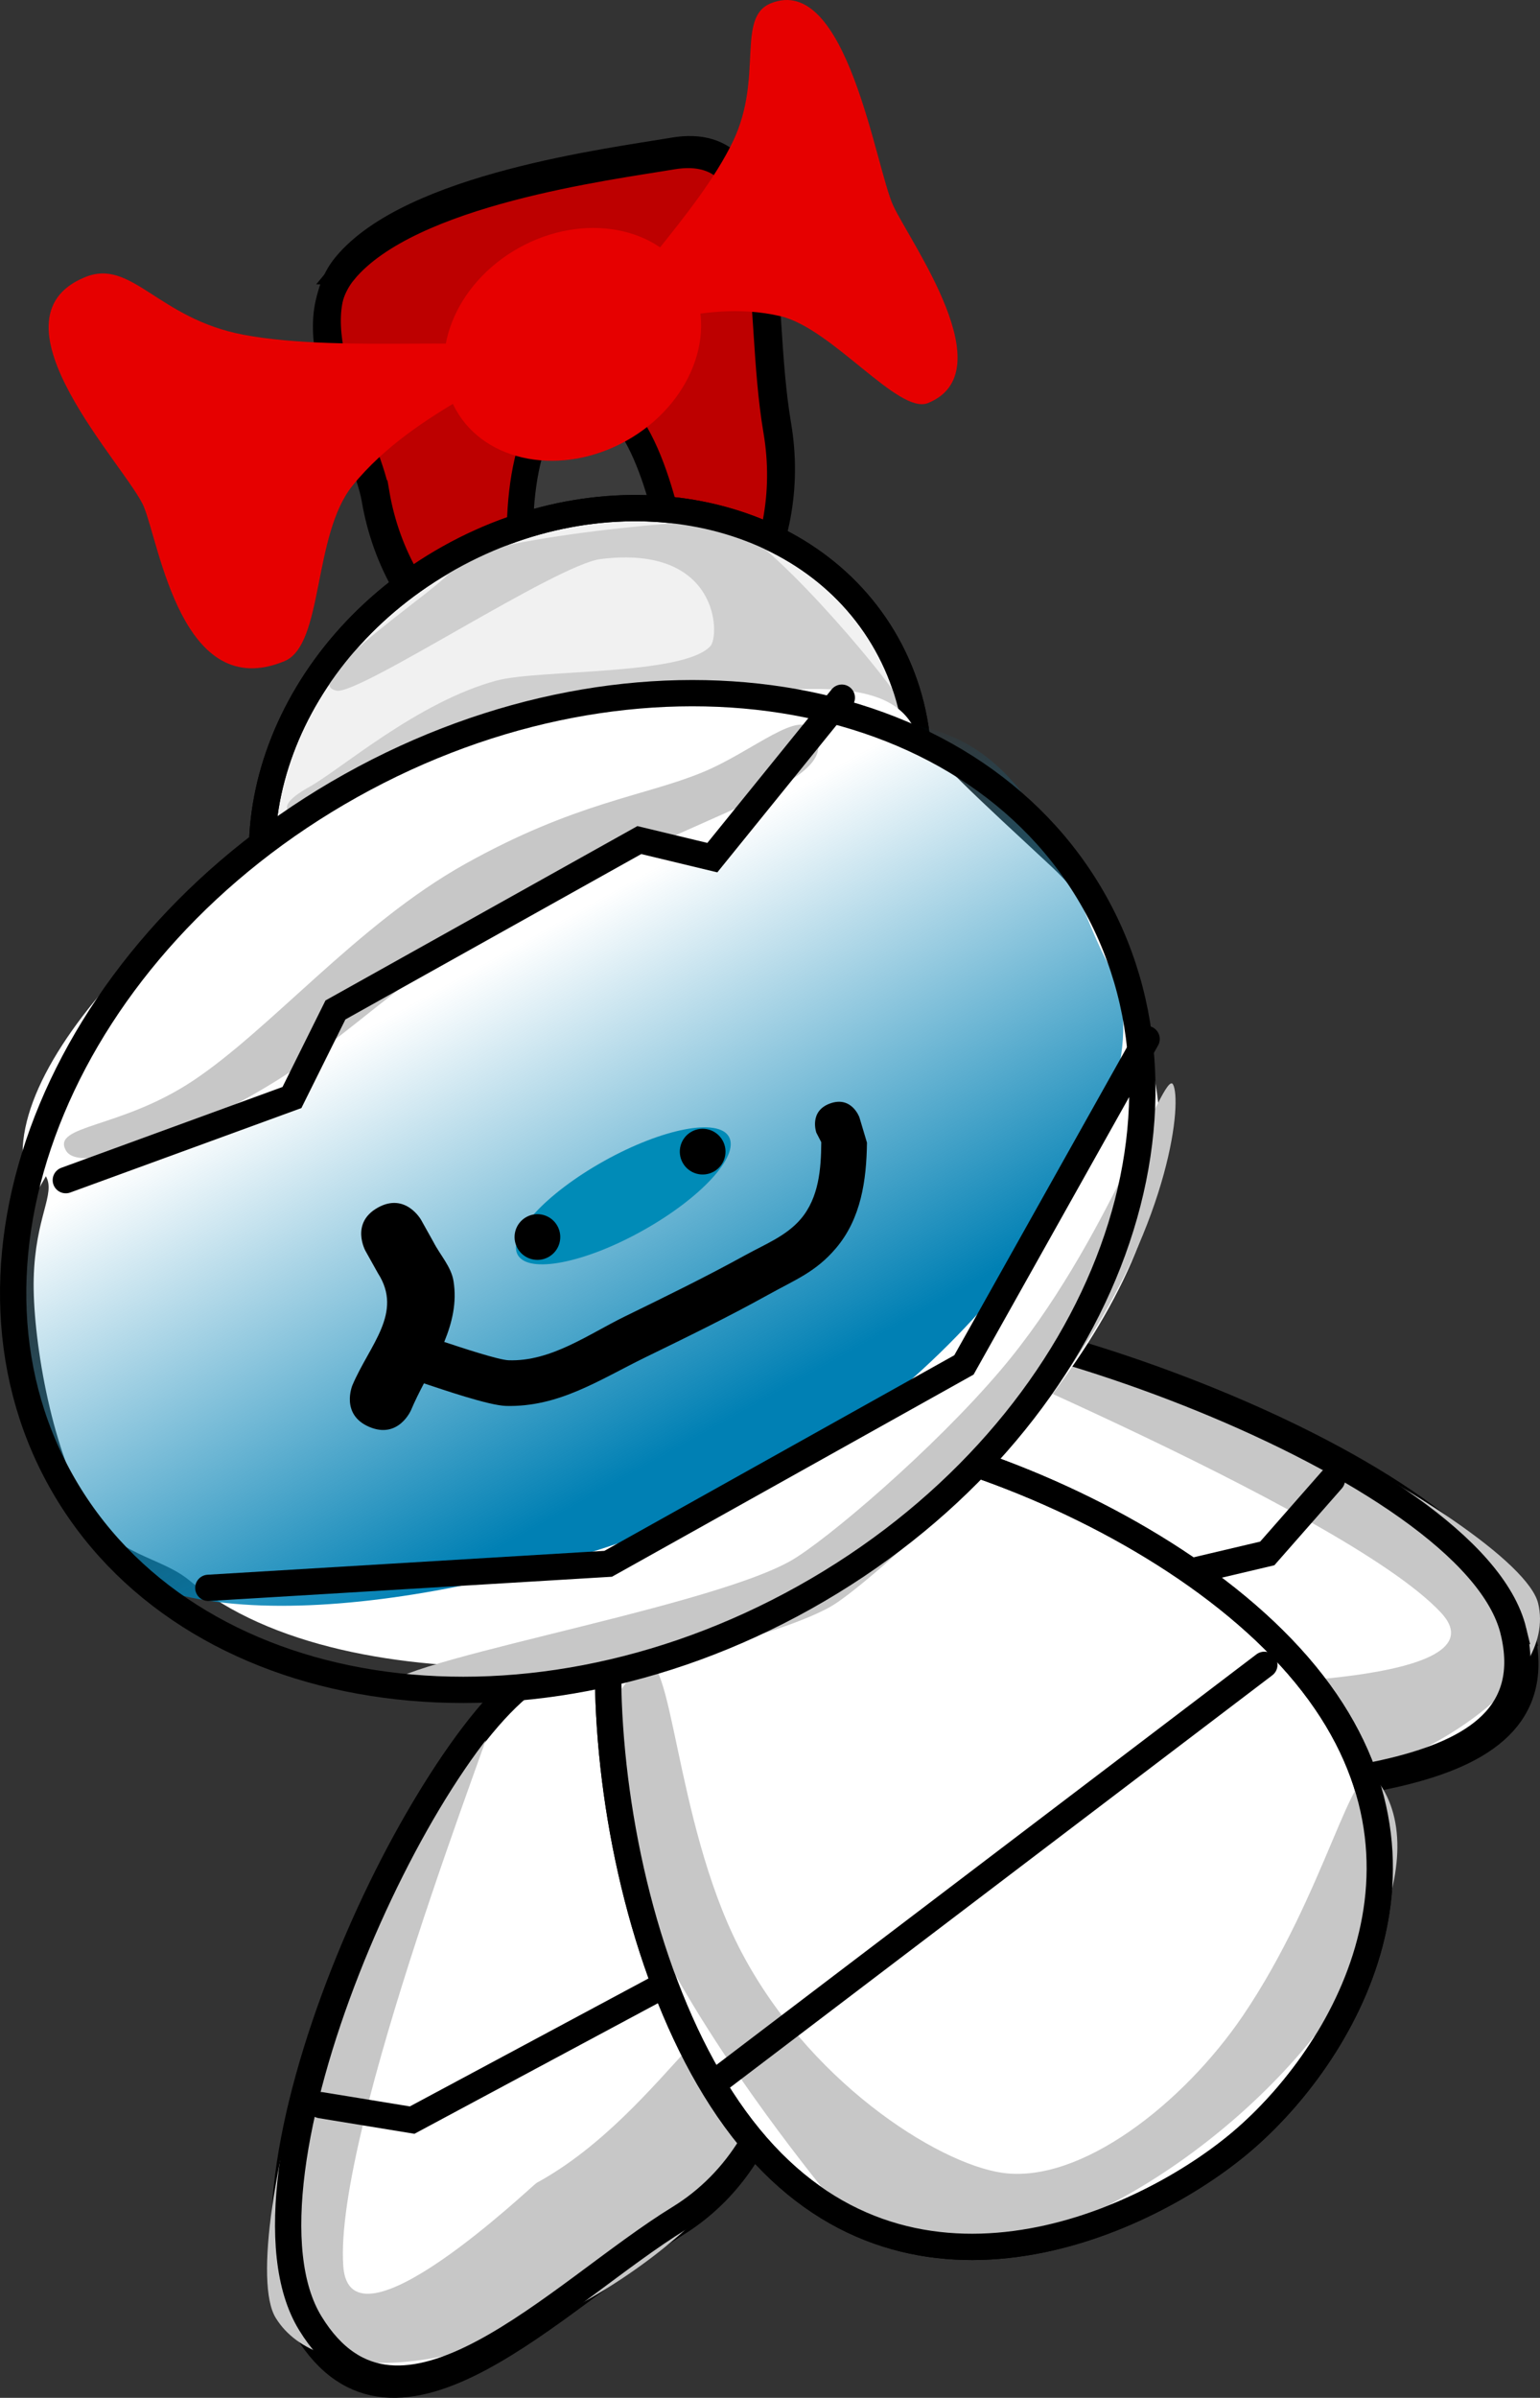 <svg version="1.1" xmlns="http://www.w3.org/2000/svg" xmlns:xlink="http://www.w3.org/1999/xlink" width="293.016" height="456.019" viewBox="0,0,293.016,456.019"><rect x="0" y="0" width="293.016" height="456.019" fill="#333333" stroke="none"/><defs><linearGradient x1="408.965" y1="292.606" x2="457.03" y2="378.626" gradientUnits="userSpaceOnUse" id="color-1"><stop offset="0" stop-color="#0080b4" stop-opacity="0"/><stop offset="1" stop-color="#0080b4"/></linearGradient></defs><g transform="translate(-345.952,-93.232)"><g data-paper-data="{&quot;isPaintingLayer&quot;:true}" fill-rule="nonzero" stroke-width="5" stroke-linejoin="miter" stroke-miterlimit="10" stroke-dasharray="" stroke-dashoffset="0" style="mix-blend-mode: normal"><g data-paper-data="{&quot;index&quot;:null}"><path d="M579.715,436.913c16.31,26.585 4.531,54.703 -10.13,63.698c-6.05,3.712 -18.732,7.741 -32.302,0.739c-19.316,-9.967 -40.769,-34.783 -50.35,-50.398c-16.31,-26.585 -28.196,-33.165 -13.534,-42.16c14.661,-8.995 90.005,1.536 106.316,28.12z" fill="#ffffff" stroke="#000000" stroke-linecap="butt"/><path d="M584.492,434.739c7.859,12.81 20.51,49.594 3.558,59.994c-7.765,4.764 -34.25,19.086 -49.44,15.378c-17.97,-4.386 -24.552,-27.887 -28.811,-34.829c-7.367,-12.007 29.716,33.521 44.458,22.837c0.308,-0.223 44.843,-16.044 25.685,-38.704c-3.62,-4.281 -15.438,-15.299 -18.406,-17.742c-18.04,-14.848 -81.647,-34.206 -81.02,-34.591c16.952,-10.4 96.116,14.846 103.976,27.656z" fill="#c7c7c7" stroke="none" stroke-linecap="butt"/><path d="M581.068,435.396c8.029,13.086 21.365,32.981 13.112,47.479c-8.513,14.956 -38.864,24.383 -46.309,28.951c-14.661,8.995 -45.597,-34.38 -61.907,-60.965c-16.31,-26.585 -28.196,-33.165 -13.534,-42.16c14.661,-8.995 92.328,0.111 108.639,26.695z" fill="none" stroke="#000000" stroke-linecap="butt"/><path d="M560.127,422.569l-21.17,13.883l-48.434,17.089" fill="none" stroke="#000000" stroke-linecap="round"/></g><g data-paper-data="{&quot;index&quot;:null}"><path d="M635.419,403.761c7.657,31.594 -44.411,28.217 -74.606,33.723c-30.195,5.506 -60.88,-15.642 -68.537,-47.236c-7.657,-31.594 -22.303,-41.43 7.892,-46.936c30.195,-5.506 127.594,28.855 135.251,60.449z" fill="#ffffff" stroke="#000000" stroke-linecap="butt"/><path d="M638.611,398.146c3.69,15.224 -21.622,32.727 -56.534,39.094c-34.913,6.367 -66.206,-0.813 -69.896,-16.037c-3.458,-14.269 33.01,-0.368 64.534,-7.595c0.864,-0.198 56.378,0.076 43.343,-13.76c-18.786,-19.94 -108.407,-56.233 -107.115,-56.469c34.913,-6.367 121.978,39.544 125.668,54.768z" fill="#c7c7c7" stroke="none" stroke-linecap="butt"/><path d="M633.909,403.417c7.657,31.594 -44.411,28.217 -74.606,33.723c-30.195,5.506 -60.88,-15.642 -68.537,-47.236c-7.657,-31.594 -22.303,-41.43 7.892,-46.936c30.195,-5.506 127.594,28.855 135.251,60.449z" fill="none" stroke="#000000" stroke-linecap="butt"/><path d="M599.379,374.659l-12.305,14.005l-81.003,19.105" fill="none" stroke="#000000" stroke-linecap="round"/></g><g><path d="M447.979,411.682c22.813,-13.996 20.341,1.879 37.225,29.397c16.883,27.518 12.076,61.172 -10.737,75.169c-22.813,13.996 -53.307,47.484 -70.19,19.966c-16.883,-27.518 20.889,-110.536 43.702,-124.532z" fill="#ffffff" stroke="#000000" stroke-linecap="butt"/><path d="M398.407,534.038c-8.135,-13.26 15.188,-98.51 41.566,-114.693c0.976,-0.599 -30.567,79.186 -28.705,104.87c1.292,17.822 36.09,-15.466 36.771,-15.837c24.833,-13.538 38.264,-45.374 45.89,-32.946c8.135,13.26 -6.653,37.129 -33.03,53.312c-26.378,16.183 -54.356,18.553 -62.491,5.293z" fill="#c7c7c7" stroke="none" stroke-linecap="butt"/><path d="M448.695,410.533c22.813,-13.996 20.341,1.879 37.225,29.397c16.883,27.518 12.076,61.172 -10.737,75.169c-22.813,13.996 -53.307,47.484 -70.19,19.966c-16.883,-27.518 20.889,-110.536 43.702,-124.532z" fill="none" stroke="#000000" stroke-linecap="butt"/><path d="M488.549,462.032l-64.177,34.4l-17.378,-2.841" fill="none" stroke="#000000" stroke-linecap="round"/></g><g><path d="M472.956,369.207c18.959,-15.565 91.431,5.987 121.363,42.446c29.933,36.459 5.992,74.018 -12.967,89.583c-18.959,15.565 -62.858,34.967 -92.791,-1.492c-29.933,-36.459 -34.564,-114.972 -15.605,-130.537z" fill="#ffffff" stroke="#000000" stroke-linecap="butt"/><path d="M468.367,409.906c5.48,-4.499 5.912,29.442 18.106,53.497c12.893,25.435 37.738,41.244 50.151,43.048c14.903,2.166 34.5,-13.203 45.826,-29.894c15.779,-23.252 21.118,-50.136 25.156,-45.217c11.633,14.17 -1.574,44.243 -29.5,67.17c-27.926,22.927 -59.995,30.027 -71.629,15.857c-11.633,-14.17 -66.036,-81.533 -38.11,-104.461z" fill="#c7c7c7" stroke="none" stroke-linecap="butt"/><path d="M472.956,369.207c18.959,-15.565 91.431,5.987 121.363,42.446c29.933,36.459 5.992,74.018 -12.967,89.583c-18.959,15.565 -62.858,34.967 -92.791,-1.492c-29.933,-36.459 -34.564,-114.972 -15.605,-130.537z" fill="none" stroke="#000000" stroke-linecap="butt"/><path d="M483.082,488.455l103.439,-78.609" fill="none" stroke="#000000" stroke-linecap="round"/></g><g><path d="M411.417,144.813c12.483,-15.094 50.463,-19.805 62.351,-21.831c21.107,-3.596 15.834,28.198 19.918,52.164c4.084,23.966 -9.717,46.309 -30.824,49.906c-21.107,3.596 -41.529,-12.916 -45.612,-36.882c-1.784,-10.468 -15.513,-31.651 -5.833,-43.357z" fill="#bd0000" stroke="#000000" stroke-linecap="butt"/><path d="M417.56,187.071c-1.784,-10.468 -15.513,-31.651 -5.833,-43.357c12.483,-15.094 50.463,-19.805 62.351,-21.831c21.107,-3.596 15.834,28.198 19.918,52.164c4.084,23.966 -9.717,46.309 -30.824,49.906c-21.107,3.596 -41.529,-12.916 -45.612,-36.882z" fill="none" stroke="#000000" stroke-linecap="butt"/><path d="M455.822,168.403c11.436,-1.93 16.815,20.514 18.856,32.61c2.041,12.096 -0.029,9.264 -11.465,11.194c-11.436,1.93 -15.403,6.851 -17.444,-5.246c-2.041,-12.096 -1.383,-36.629 10.054,-38.558z" fill="#3b3b3b" stroke="#000000" stroke-linecap="butt"/><path d="M431.474,199.302c31.153,-17.407 68.401,-10.052 83.197,16.428c14.796,26.48 1.536,62.057 -29.616,79.464c-31.153,17.407 -68.401,10.052 -83.197,-16.428c-14.796,-26.48 -1.536,-62.057 29.616,-79.464z" fill="#f1f1f1" stroke="#000000" stroke-linecap="butt"/><path d="M438.999,260.788c-7.615,-13.629 -52.393,-7.733 -34.091,-17.96c5.9,-3.296 20.551,-16.129 35.536,-20.167c7.974,-2.149 35.578,-0.929 40.687,-6.567c1.792,-1.978 1.726,-19.334 -20.855,-16.548c-8.528,1.052 -46.044,25.925 -50.292,25.035c-8.09,-1.695 22.073,-21.078 21.531,-22.717c-1.812,-5.481 46.525,-10.143 51.587,-9.361c8.229,1.272 31.292,29.352 33.083,32.558c7.615,13.629 -11.955,31.661 -30.258,41.888c-18.302,10.227 -39.313,7.468 -46.928,-6.161z" fill="#cfcfcf" stroke="none" stroke-linecap="butt"/><path d="M431.474,199.302c31.153,-17.407 68.401,-10.052 83.197,16.428c14.796,26.48 1.536,62.057 -29.616,79.464c-31.153,17.407 -68.401,10.052 -83.197,-16.428c-14.796,-26.48 -1.536,-62.057 29.616,-79.464z" fill="none" stroke="#000000" stroke-linecap="butt"/><path d="M352.345,321.013c-11.532,-20.639 26.527,-59.233 66.052,-81.318c20.467,-11.436 40.116,-12.15 59.447,-13.753c17.999,-1.492 36.211,-4.644 41.771,5.307c2.929,5.242 13.205,14.521 26.404,26.795c12.801,11.904 19.793,32.443 20.686,49.646c1.812,34.894 -42.819,79.385 -62.568,90.419c-23.023,12.864 -91.651,20.911 -122.13,-4.301c-5.571,-4.608 -13.972,-4.629 -19.273,-13.366c-7.268,-11.979 -10.625,-33.575 -10.368,-44.034c0.291,-11.828 4.225,-16.075 2.321,-19.482z" fill="#ffffff" stroke="none" stroke-linecap="butt"/><path d="M360.726,375.998c-6.867,-12.289 -19.414,-40.179 -9.906,-55.777c8.87,-14.551 38.88,-16.851 58.145,-27.616c5.954,-3.327 26.393,-22.495 40.937,-30.184c13.877,-7.336 21.693,-3.089 34.656,-10.802c8.954,-5.328 13.733,-18.524 19.821,-19.802c37.785,-7.934 44.365,30.281 52.464,44.776c13.273,23.754 -22.178,74.382 -62.092,96.684c-31.309,17.494 -88.875,31.837 -118.183,22.293c-8.056,-2.623 -12.98,-14.451 -15.841,-19.573z" fill="url(#color-1)" stroke="none" stroke-linecap="butt"/><path d="M418.954,414.837c-2.829,-5.062 60.391,-15.24 77.33,-24.705c6.599,-3.687 27.229,-21.194 40.175,-36.465c20.286,-23.931 30.953,-57.295 32.679,-54.205c1.701,3.043 -0.272,25.152 -18.418,52.149c-12.037,17.908 -40.05,43.436 -46.806,47.211c-16.939,9.465 -82.132,21.078 -84.961,16.016z" fill="#c7c7c7" stroke="none" stroke-linecap="butt"/><path d="M382.587,298.822c14.894,-9.862 31.412,-29.854 51.857,-41.279c20.935,-11.698 33.929,-12.838 45.053,-17.384c9.775,-3.994 18.765,-12.461 21.411,-7.726c5.657,10.125 -20.125,14.021 -59.455,35.997c-19.691,11.003 -27.992,21.051 -43.12,30.468c-15.088,9.392 -37.027,18.174 -39.852,13.118c-2.716,-4.861 10.349,-4.085 24.106,-13.194z" fill="#c7c7c7" stroke="none" stroke-linecap="butt"/><path d="M412.743,242.627c54.322,-30.353 117.674,-20.393 141.499,22.247c23.826,42.64 -0.897,101.813 -55.219,132.166c-54.322,30.353 -117.674,20.393 -141.499,-22.247c-23.826,-42.64 0.897,-101.813 55.219,-132.166z" fill="none" stroke="#000000" stroke-linecap="butt"/><path d="M564.119,290.829l-34.758,61.982l-67.688,37.822l-76.085,4.579" fill="none" stroke="#000000" stroke-linecap="round"/><path d="M506.126,225.917l-24.637,30.42l-13.894,-3.339l-57.817,32.306l-8.275,16.652l-43.03,15.717" fill="none" stroke="#000000" stroke-linecap="round"/><path d="M460.861,314.046c11.098,-6.201 21.749,-8.269 23.788,-4.618c2.04,3.651 -5.303,11.637 -16.401,17.838c-11.098,6.201 -21.749,8.269 -23.788,4.618c-2.04,-3.651 5.303,-11.637 16.401,-17.838z" fill="#008bb7" stroke="none" stroke-linecap="butt"/><path d="M444.41,330.612c-1.171,-2.097 -0.422,-4.746 1.675,-5.917c2.097,-1.171 4.746,-0.422 5.917,1.675c1.171,2.097 0.422,4.746 -1.675,5.917c-2.097,1.171 -4.746,0.422 -5.917,-1.675z" fill="#000000" stroke="none" stroke-linecap="butt"/><path d="M475.85,314.372c-1.171,-2.097 -0.422,-4.746 1.675,-5.917c2.097,-1.171 4.746,-0.422 5.917,1.675c1.171,2.097 0.422,4.746 -1.675,5.917c-2.097,1.171 -4.746,0.422 -5.917,-1.675z" fill="#000000" stroke="none" stroke-linecap="butt"/><path d="M417.833,322.901c5.288,-2.955 8.243,2.333 8.243,2.333l2.364,4.231c1.267,2.465 3.357,4.66 3.801,7.395c0.664,4.087 -0.256,7.904 -1.766,11.58c3.315,1.108 10.342,3.416 12.216,3.485c8.079,0.295 15.195,-4.931 22.128,-8.317c7.769,-3.795 15.476,-7.553 23.048,-11.73c3.591,-1.981 7.682,-3.575 10.44,-6.807c3.468,-4.065 3.878,-9.583 3.907,-14.616l-0.936,-1.81c0,0 -1.468,-4.093 2.625,-5.561c4.093,-1.468 5.561,2.625 5.561,2.625l1.446,4.83c-0.092,7.088 -1.099,14.441 -5.92,20.098c-3.857,4.526 -7.645,5.926 -12.91,8.851c-7.689,4.271 -15.542,8.077 -23.443,11.936c-8.648,4.224 -16.319,9.428 -26.38,9.189c-3.309,-0.079 -12.256,-3.179 -15.644,-4.296c-0.882,1.695 -1.733,3.381 -2.445,5.07c0,0 -2.36,5.579 -7.939,3.219c-5.579,-2.36 -3.219,-7.939 -3.219,-7.939c3.254,-7.659 9.709,-13.752 4.854,-21.291l-2.364,-4.231c0,0 -2.955,-5.288 2.333,-8.243z" fill="#000000" stroke="none" stroke-linecap="butt"/><path d="M444.647,140.392c12.266,-6.854 26.796,-4.203 32.453,5.922c5.657,10.125 0.3,23.888 -11.967,30.742c-12.266,6.854 -26.796,4.203 -32.453,-5.922c-5.657,-10.125 -0.3,-23.888 11.967,-30.742z" fill="#e60000" stroke="none" stroke-linecap="butt"/><path d="M373.318,189.598c-3.017,-7.32 -30.706,-35.61 -11.219,-43.643c8.915,-3.675 13.818,7.856 30.194,10.942c19.418,3.66 49.955,-0.359 51.592,3.613c1.855,4.499 -18.621,9.961 -30.835,25.049c-7.657,9.459 -5.479,30.325 -12.988,33.42c-19.486,8.032 -23.726,-22.06 -26.744,-29.381z" fill="#e60000" stroke="none" stroke-linecap="butt"/><path d="M515.931,132.398c3.37,7.148 21.099,31.62 6.58,37.49c-5.595,2.262 -18.249,-14.249 -28.089,-16.534c-15.695,-3.644 -28.997,4.693 -31.069,0.299c-1.828,-3.878 15.303,-19.318 22.119,-33.664c5.748,-12.098 0.511,-23.447 7.154,-26.133c14.519,-5.869 19.935,31.394 23.305,38.542z" data-paper-data="{&quot;index&quot;:null}" fill="#e60000" stroke="none" stroke-linecap="butt"/></g></g></g></svg>